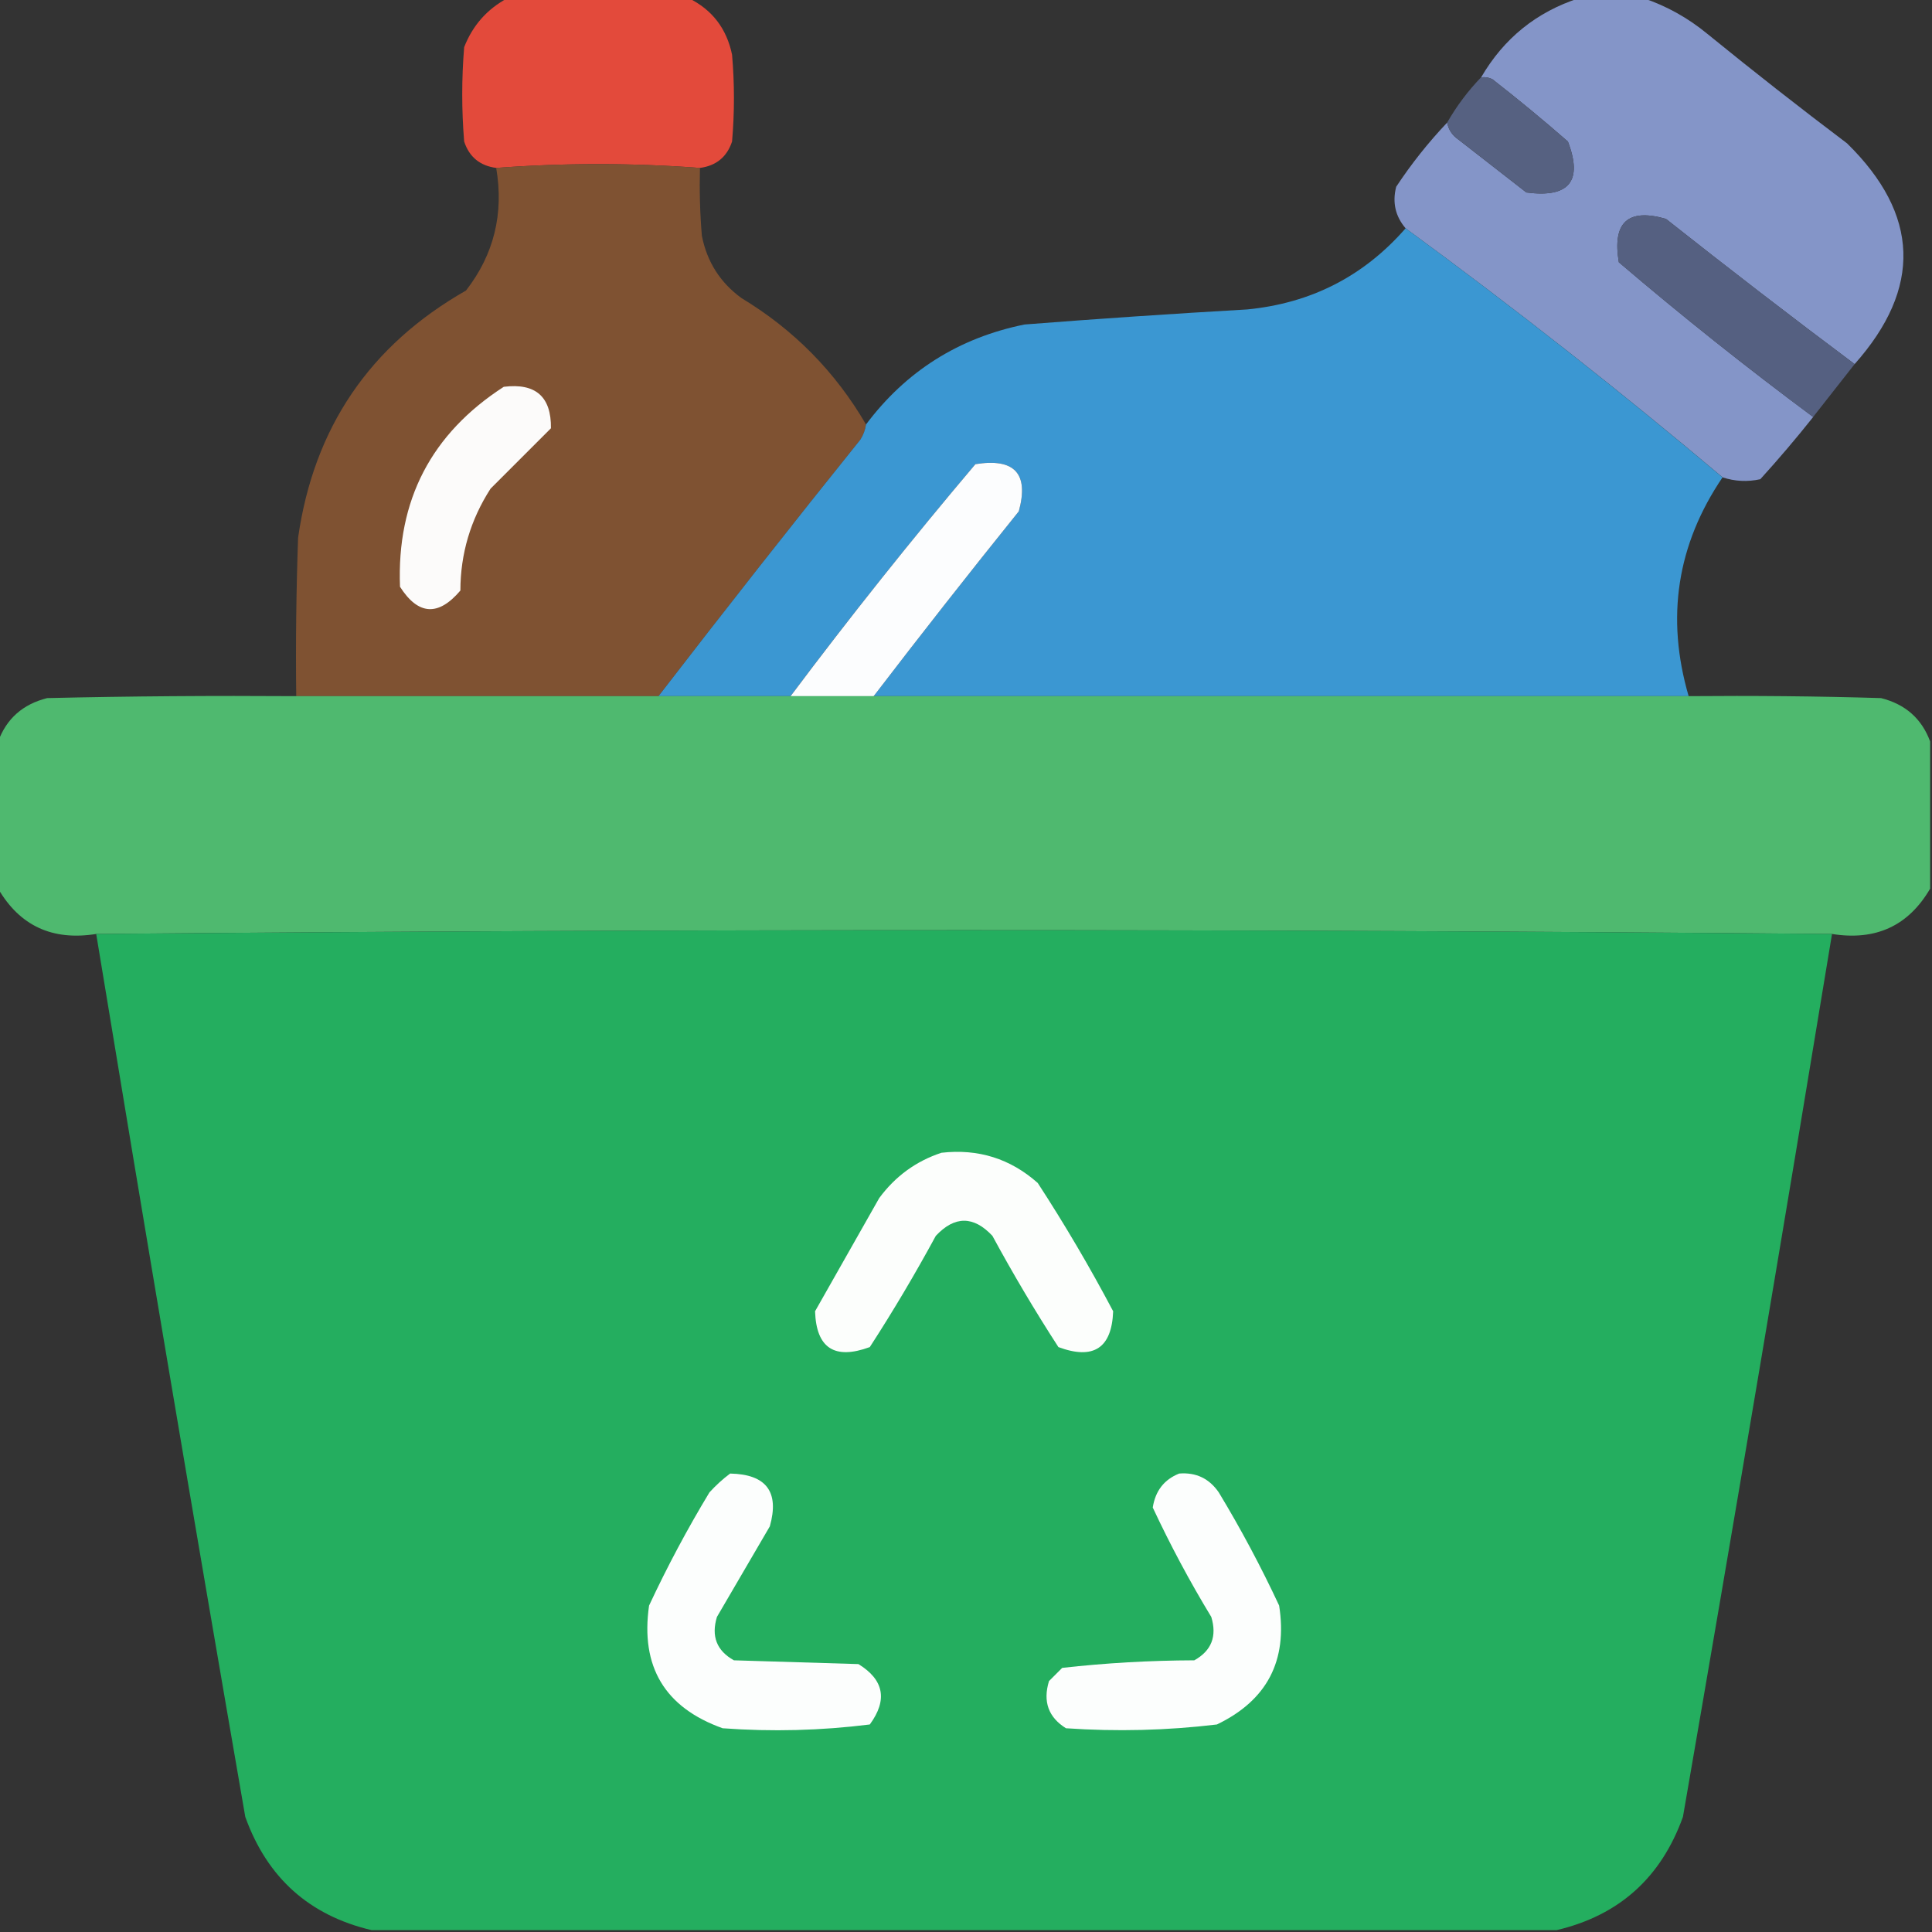 <svg width="24" height="24" viewBox="0 0 24 24" fill="none" xmlns="http://www.w3.org/2000/svg">
<rect x="0" y="0" width="24" height="24" fill="#333333" stroke="none"/>
<g clip-path="url(#clip0_769_15318)">
<path opacity="0.982" fill-rule="evenodd" clip-rule="evenodd" d="M6.305 -0.023C7.055 -0.023 7.805 -0.023 8.555 -0.023C8.847 0.121 9.027 0.355 9.094 0.68C9.125 1.039 9.125 1.398 9.094 1.758C9.03 1.95 8.897 2.059 8.695 2.086C7.852 2.023 7.008 2.023 6.164 2.086C5.962 2.059 5.829 1.95 5.766 1.758C5.734 1.367 5.734 0.977 5.766 0.586C5.872 0.315 6.052 0.112 6.305 -0.023Z" fill="#E64B3B"/>
<path opacity="0.99" fill-rule="evenodd" clip-rule="evenodd" d="M19.617 -0.023C19.883 -0.023 20.149 -0.023 20.414 -0.023C20.704 0.075 20.97 0.223 21.211 0.422C21.781 0.886 22.359 1.339 22.945 1.781C23.846 2.665 23.877 3.579 23.039 4.523C22.251 3.934 21.47 3.332 20.695 2.719C20.222 2.583 20.026 2.763 20.11 3.258C20.894 3.927 21.699 4.568 22.524 5.18C22.315 5.443 22.096 5.701 21.867 5.953C21.707 5.988 21.551 5.98 21.399 5.93C20.121 4.853 18.808 3.822 17.461 2.836C17.334 2.687 17.294 2.515 17.344 2.32C17.533 2.034 17.744 1.769 17.977 1.523C17.994 1.611 18.04 1.681 18.117 1.734C18.399 1.953 18.68 2.172 18.961 2.391C19.493 2.461 19.665 2.25 19.477 1.758C19.171 1.491 18.859 1.233 18.539 0.984C18.495 0.962 18.448 0.954 18.399 0.961C18.681 0.476 19.088 0.148 19.617 -0.023Z" fill="#8596CA"/>
<path fill-rule="evenodd" clip-rule="evenodd" d="M18.398 0.961C18.448 0.954 18.495 0.962 18.539 0.984C18.858 1.233 19.171 1.491 19.477 1.758C19.665 2.25 19.493 2.461 18.961 2.391C18.68 2.172 18.398 1.953 18.117 1.734C18.04 1.681 17.993 1.611 17.977 1.523C18.095 1.317 18.235 1.13 18.398 0.961Z" fill="#566181"/>
<path opacity="0.993" fill-rule="evenodd" clip-rule="evenodd" d="M8.695 2.086C8.688 2.368 8.695 2.649 8.719 2.93C8.783 3.253 8.947 3.511 9.211 3.703C9.862 4.096 10.377 4.619 10.758 5.273C10.748 5.34 10.725 5.403 10.688 5.461C9.84 6.516 9.004 7.579 8.18 8.648C6.68 8.648 5.18 8.648 3.68 8.648C3.672 7.992 3.68 7.336 3.703 6.68C3.898 5.313 4.594 4.29 5.789 3.609C6.136 3.162 6.261 2.654 6.164 2.086C7.008 2.023 7.852 2.023 8.695 2.086Z" fill="#805333"/>
<path fill-rule="evenodd" clip-rule="evenodd" d="M23.039 4.523C22.866 4.743 22.694 4.962 22.523 5.18C21.699 4.568 20.894 3.927 20.109 3.258C20.026 2.762 20.222 2.583 20.695 2.719C21.47 3.332 22.251 3.934 23.039 4.523Z" fill="#556081"/>
<path opacity="0.997" fill-rule="evenodd" clip-rule="evenodd" d="M17.461 2.836C18.808 3.822 20.12 4.853 21.398 5.93C20.832 6.765 20.692 7.671 20.977 8.648C17.602 8.648 14.227 8.648 10.852 8.648C11.443 7.877 12.045 7.111 12.656 6.352C12.784 5.884 12.605 5.688 12.117 5.766C11.324 6.703 10.558 7.664 9.82 8.648C9.273 8.648 8.727 8.648 8.18 8.648C9.004 7.579 9.84 6.516 10.688 5.461C10.725 5.403 10.748 5.34 10.758 5.273C11.254 4.611 11.91 4.197 12.727 4.031C13.648 3.959 14.569 3.897 15.492 3.844C16.286 3.767 16.942 3.431 17.461 2.836Z" fill="#3B97D2"/>
<path fill-rule="evenodd" clip-rule="evenodd" d="M6.258 4.805C6.654 4.756 6.849 4.928 6.844 5.32C6.596 5.568 6.346 5.818 6.094 6.07C5.845 6.457 5.72 6.879 5.719 7.336C5.445 7.659 5.195 7.643 4.969 7.289C4.927 6.215 5.357 5.387 6.258 4.805Z" fill="#FCFBFA"/>
<path fill-rule="evenodd" clip-rule="evenodd" d="M10.852 8.649C10.508 8.649 10.164 8.649 9.82 8.649C10.558 7.664 11.324 6.703 12.117 5.766C12.605 5.688 12.784 5.884 12.656 6.352C12.045 7.111 11.443 7.877 10.852 8.649Z" fill="#FCFDFE"/>
<path opacity="0.997" fill-rule="evenodd" clip-rule="evenodd" d="M3.68 8.648C5.18 8.648 6.68 8.648 8.18 8.648C8.727 8.648 9.273 8.648 9.82 8.648C10.164 8.648 10.508 8.648 10.852 8.648C14.227 8.648 17.602 8.648 20.977 8.648C21.774 8.641 22.57 8.648 23.367 8.672C23.669 8.748 23.872 8.927 23.977 9.211C23.977 9.82 23.977 10.43 23.977 11.039C23.707 11.502 23.301 11.689 22.758 11.602C15.57 11.539 8.383 11.539 1.195 11.602C0.652 11.689 0.246 11.502 -0.023 11.039C-0.023 10.43 -0.023 9.82 -0.023 9.211C0.081 8.927 0.284 8.748 0.586 8.672C1.617 8.648 2.648 8.641 3.68 8.648Z" fill="#4FB96F"/>
<path opacity="0.999" fill-rule="evenodd" clip-rule="evenodd" d="M22.758 11.602C22.156 15.26 21.539 18.916 20.906 22.57C20.634 23.326 20.111 23.795 19.336 23.977C14.43 23.977 9.523 23.977 4.617 23.977C3.842 23.795 3.319 23.326 3.047 22.57C2.414 18.916 1.797 15.26 1.195 11.602C8.383 11.539 15.57 11.539 22.758 11.602Z" fill="#24AE5F"/>
<path fill-rule="evenodd" clip-rule="evenodd" d="M11.695 14.32C12.152 14.268 12.55 14.393 12.891 14.695C13.227 15.211 13.539 15.742 13.828 16.289C13.811 16.747 13.584 16.896 13.148 16.734C12.857 16.285 12.584 15.824 12.328 15.352C12.094 15.102 11.859 15.102 11.625 15.352C11.369 15.824 11.096 16.285 10.805 16.734C10.367 16.895 10.14 16.747 10.125 16.289C10.391 15.82 10.656 15.352 10.922 14.883C11.123 14.611 11.38 14.424 11.695 14.32Z" fill="#FCFEFC"/>
<path fill-rule="evenodd" clip-rule="evenodd" d="M9.07 18.305C9.52 18.314 9.684 18.533 9.563 18.961C9.344 19.336 9.125 19.711 8.906 20.086C8.833 20.326 8.903 20.506 9.117 20.625C9.633 20.641 10.149 20.656 10.664 20.672C10.982 20.868 11.028 21.118 10.805 21.422C10.2 21.498 9.59 21.514 8.977 21.469C8.258 21.212 7.954 20.704 8.063 19.945C8.288 19.463 8.538 18.994 8.813 18.539C8.894 18.45 8.98 18.372 9.07 18.305Z" fill="#FCFEFD"/>
<path fill-rule="evenodd" clip-rule="evenodd" d="M14.648 18.305C14.857 18.288 15.021 18.366 15.14 18.539C15.415 18.994 15.665 19.463 15.89 19.945C15.997 20.631 15.739 21.123 15.117 21.422C14.495 21.497 13.87 21.512 13.242 21.469C13.024 21.333 12.953 21.138 13.031 20.883C13.086 20.828 13.14 20.773 13.195 20.719C13.737 20.658 14.284 20.627 14.836 20.625C15.05 20.506 15.12 20.326 15.047 20.086C14.779 19.645 14.537 19.191 14.32 18.727C14.352 18.52 14.462 18.379 14.648 18.305Z" fill="#FCFEFD"/>
</g>
<defs>
<clipPath id="clip0_769_15318">
<rect width="24" height="24" fill="white"/>
</clipPath>
</defs>
</svg>
